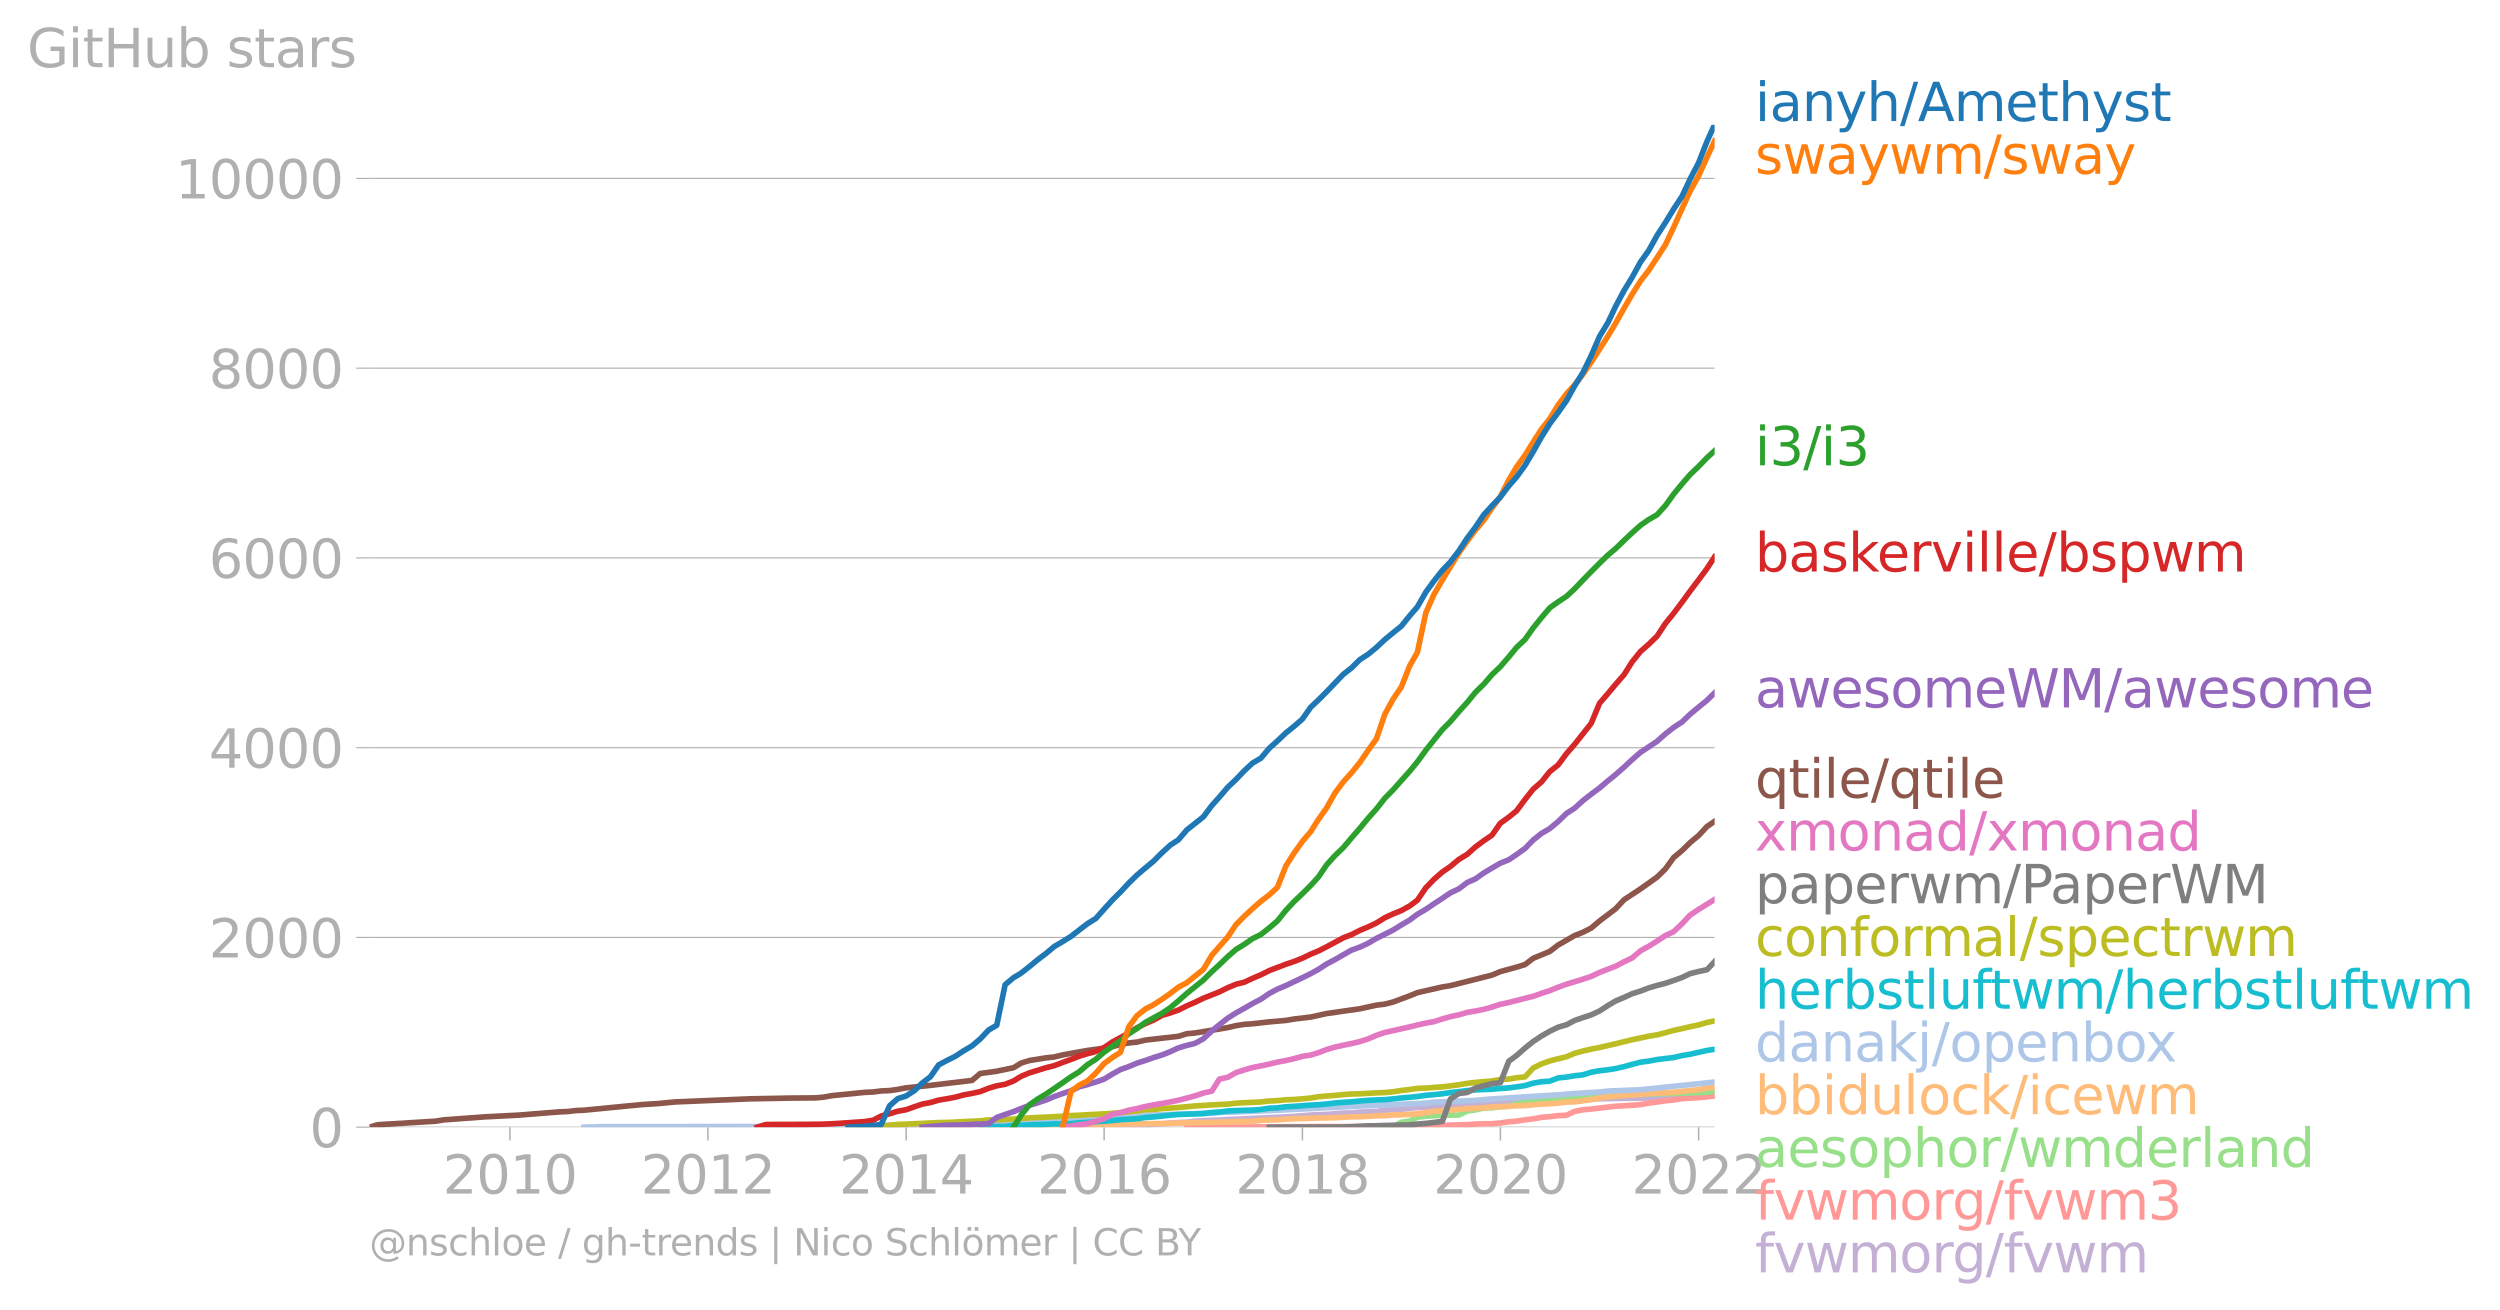 <svg xmlns:xlink="http://www.w3.org/1999/xlink" width="884.915" height="463.866" viewBox="0 0 663.686 347.9" xmlns="http://www.w3.org/2000/svg"><defs><style>*{stroke-linejoin:round;stroke-linecap:butt}</style></defs><g id="figure_1"><path d="M0 347.9h663.686V0H0v347.9z" style="fill:none" id="patch_1"/><g id="axes_1"><path d="M98.073 299.241h357.12V33.13H98.073v266.112z" style="fill:none" id="patch_2"/><g id="matplotlib.axis_1"><g id="xtick_1"><g id="line2d_1"><defs><path id="m6a41005eac" d="M0 0v3.5" style="stroke:#b0b0b0;stroke-width:.4"/></defs><use xlink:href="#m6a41005eac" x="135.369" y="299.241" style="fill:#b0b0b0;stroke:#b0b0b0;stroke-width:.4"/></g><g style="fill:#b0b0b0" transform="matrix(.14 0 0 -.14 117.554 316.88)" id="text_1"><defs><path id="DejaVuSans-32" d="M1228 531h2203V0H469v531q359 372 979 998 621 627 780 809 303 340 423 576 121 236 121 464 0 372-261 606-261 235-680 235-297 0-627-103-329-103-704-313v638q381 153 712 231 332 78 607 78 725 0 1156-363 431-362 431-968 0-288-108-546-107-257-392-607-78-91-497-524-418-433-1181-1211z" transform="scale(.016)"/><path id="DejaVuSans-30" d="M2034 4250q-487 0-733-480-245-479-245-1442 0-959 245-1439 246-480 733-480 491 0 736 480 246 480 246 1439 0 963-246 1442-245 480-736 480zm0 500q785 0 1199-621 414-620 414-1801 0-1178-414-1799Q2819-91 2034-91q-784 0-1198 620-414 621-414 1799 0 1181 414 1801 414 621 1198 621z" transform="scale(.016)"/><path id="DejaVuSans-31" d="M794 531h1031v3560L703 3866v575l1116 225h631V531h1031V0H794v531z" transform="scale(.016)"/></defs><use xlink:href="#DejaVuSans-32"/><use xlink:href="#DejaVuSans-30" x="63.623"/><use xlink:href="#DejaVuSans-31" x="127.246"/><use xlink:href="#DejaVuSans-30" x="190.869"/></g></g><g id="xtick_2"><use xlink:href="#m6a41005eac" x="187.929" y="299.241" style="fill:#b0b0b0;stroke:#b0b0b0;stroke-width:.4" id="line2d_2"/><g style="fill:#b0b0b0" transform="matrix(.14 0 0 -.14 170.114 316.88)" id="text_2"><use xlink:href="#DejaVuSans-32"/><use xlink:href="#DejaVuSans-30" x="63.623"/><use xlink:href="#DejaVuSans-31" x="127.246"/><use xlink:href="#DejaVuSans-32" x="190.869"/></g></g><g id="xtick_3"><use xlink:href="#m6a41005eac" x="240.561" y="299.241" style="fill:#b0b0b0;stroke:#b0b0b0;stroke-width:.4" id="line2d_3"/><g style="fill:#b0b0b0" transform="matrix(.14 0 0 -.14 222.746 316.88)" id="text_3"><defs><path id="DejaVuSans-34" d="M2419 4116 825 1625h1594v2491zm-166 550h794V1625h666v-525h-666V0h-628v1100H313v609l1940 2957z" transform="scale(.016)"/></defs><use xlink:href="#DejaVuSans-32"/><use xlink:href="#DejaVuSans-30" x="63.623"/><use xlink:href="#DejaVuSans-31" x="127.246"/><use xlink:href="#DejaVuSans-34" x="190.869"/></g></g><g id="xtick_4"><use xlink:href="#m6a41005eac" x="293.121" y="299.241" style="fill:#b0b0b0;stroke:#b0b0b0;stroke-width:.4" id="line2d_4"/><g style="fill:#b0b0b0" transform="matrix(.14 0 0 -.14 275.306 316.88)" id="text_4"><defs><path id="DejaVuSans-36" d="M2113 2584q-425 0-674-291-248-290-248-796 0-503 248-796 249-292 674-292t673 292q248 293 248 796 0 506-248 796-248 291-673 291zm1253 1979v-575q-238 112-480 171-242 60-480 60-625 0-955-422-329-422-376-1275 184 272 462 417 279 145 613 145 703 0 1111-427 408-426 408-1160 0-719-425-1154Q2819-91 2113-91q-810 0-1238 620-428 621-428 1799 0 1106 525 1764t1409 658q238 0 480-47t505-140z" transform="scale(.016)"/></defs><use xlink:href="#DejaVuSans-32"/><use xlink:href="#DejaVuSans-30" x="63.623"/><use xlink:href="#DejaVuSans-31" x="127.246"/><use xlink:href="#DejaVuSans-36" x="190.869"/></g></g><g id="xtick_5"><use xlink:href="#m6a41005eac" x="345.753" y="299.241" style="fill:#b0b0b0;stroke:#b0b0b0;stroke-width:.4" id="line2d_5"/><g style="fill:#b0b0b0" transform="matrix(.14 0 0 -.14 327.938 316.88)" id="text_5"><defs><path id="DejaVuSans-38" d="M2034 2216q-450 0-708-241-257-241-257-662 0-422 257-663 258-241 708-241t709 242q260 243 260 662 0 421-258 662-257 241-711 241zm-631 268q-406 100-633 378-226 279-226 679 0 559 398 884 399 325 1092 325 697 0 1094-325t397-884q0-400-227-679-226-278-629-378 456-106 710-416 255-309 255-755 0-679-414-1042Q2806-91 2034-91q-771 0-1186 362-414 363-414 1042 0 446 256 755 257 310 713 416zm-231 997q0-362 226-565 227-203 636-203 407 0 636 203 230 203 230 565 0 363-230 566-229 203-636 203-409 0-636-203-226-203-226-566z" transform="scale(.016)"/></defs><use xlink:href="#DejaVuSans-32"/><use xlink:href="#DejaVuSans-30" x="63.623"/><use xlink:href="#DejaVuSans-31" x="127.246"/><use xlink:href="#DejaVuSans-38" x="190.869"/></g></g><g id="xtick_6"><use xlink:href="#m6a41005eac" x="398.313" y="299.241" style="fill:#b0b0b0;stroke:#b0b0b0;stroke-width:.4" id="line2d_6"/><g style="fill:#b0b0b0" transform="matrix(.14 0 0 -.14 380.498 316.88)" id="text_6"><use xlink:href="#DejaVuSans-32"/><use xlink:href="#DejaVuSans-30" x="63.623"/><use xlink:href="#DejaVuSans-32" x="127.246"/><use xlink:href="#DejaVuSans-30" x="190.869"/></g></g><g id="xtick_7"><use xlink:href="#m6a41005eac" x="450.945" y="299.241" style="fill:#b0b0b0;stroke:#b0b0b0;stroke-width:.4" id="line2d_7"/><g style="fill:#b0b0b0" transform="matrix(.14 0 0 -.14 433.13 316.88)" id="text_7"><use xlink:href="#DejaVuSans-32"/><use xlink:href="#DejaVuSans-30" x="63.623"/><use xlink:href="#DejaVuSans-32" x="127.246"/><use xlink:href="#DejaVuSans-32" x="190.869"/></g></g></g><g id="matplotlib.axis_2"><g id="ytick_1"><path d="M98.073 299.241h357.12" clip-path="url(#padbba6fe2e)" style="fill:none;stroke:#b0b0b0;stroke-width:.3;stroke-linecap:square" id="line2d_8"/><g id="line2d_9"><defs><path id="m2ca65ae231" d="M0 0h-3.5" style="stroke:#b0b0b0;stroke-width:.3"/></defs><use xlink:href="#m2ca65ae231" x="98.073" y="299.241" style="fill:#b0b0b0;stroke:#b0b0b0;stroke-width:.3"/></g><use xlink:href="#DejaVuSans-30" style="fill:#b0b0b0" transform="matrix(.14 0 0 -.14 82.166 304.56)" id="text_8"/></g><g id="ytick_2"><path d="M98.073 248.865h357.12" clip-path="url(#padbba6fe2e)" style="fill:none;stroke:#b0b0b0;stroke-width:.3;stroke-linecap:square" id="line2d_10"/><use xlink:href="#m2ca65ae231" x="98.073" y="248.865" style="fill:#b0b0b0;stroke:#b0b0b0;stroke-width:.3" id="line2d_11"/><g style="fill:#b0b0b0" transform="matrix(.14 0 0 -.14 55.443 254.184)" id="text_9"><use xlink:href="#DejaVuSans-32"/><use xlink:href="#DejaVuSans-30" x="63.623"/><use xlink:href="#DejaVuSans-30" x="127.246"/><use xlink:href="#DejaVuSans-30" x="190.869"/></g></g><g id="ytick_3"><path d="M98.073 198.489h357.12" clip-path="url(#padbba6fe2e)" style="fill:none;stroke:#b0b0b0;stroke-width:.3;stroke-linecap:square" id="line2d_12"/><use xlink:href="#m2ca65ae231" x="98.073" y="198.489" style="fill:#b0b0b0;stroke:#b0b0b0;stroke-width:.3" id="line2d_13"/><g style="fill:#b0b0b0" transform="matrix(.14 0 0 -.14 55.443 203.808)" id="text_10"><use xlink:href="#DejaVuSans-34"/><use xlink:href="#DejaVuSans-30" x="63.623"/><use xlink:href="#DejaVuSans-30" x="127.246"/><use xlink:href="#DejaVuSans-30" x="190.869"/></g></g><g id="ytick_4"><path d="M98.073 148.113h357.12" clip-path="url(#padbba6fe2e)" style="fill:none;stroke:#b0b0b0;stroke-width:.3;stroke-linecap:square" id="line2d_14"/><use xlink:href="#m2ca65ae231" x="98.073" y="148.113" style="fill:#b0b0b0;stroke:#b0b0b0;stroke-width:.3" id="line2d_15"/><g style="fill:#b0b0b0" transform="matrix(.14 0 0 -.14 55.443 153.432)" id="text_11"><use xlink:href="#DejaVuSans-36"/><use xlink:href="#DejaVuSans-30" x="63.623"/><use xlink:href="#DejaVuSans-30" x="127.246"/><use xlink:href="#DejaVuSans-30" x="190.869"/></g></g><g id="ytick_5"><path d="M98.073 97.737h357.12" clip-path="url(#padbba6fe2e)" style="fill:none;stroke:#b0b0b0;stroke-width:.3;stroke-linecap:square" id="line2d_16"/><use xlink:href="#m2ca65ae231" x="98.073" y="97.737" style="fill:#b0b0b0;stroke:#b0b0b0;stroke-width:.3" id="line2d_17"/><g style="fill:#b0b0b0" transform="matrix(.14 0 0 -.14 55.443 103.056)" id="text_12"><use xlink:href="#DejaVuSans-38"/><use xlink:href="#DejaVuSans-30" x="63.623"/><use xlink:href="#DejaVuSans-30" x="127.246"/><use xlink:href="#DejaVuSans-30" x="190.869"/></g></g><g id="ytick_6"><path d="M98.073 47.36h357.12" clip-path="url(#padbba6fe2e)" style="fill:none;stroke:#b0b0b0;stroke-width:.3;stroke-linecap:square" id="line2d_18"/><use xlink:href="#m2ca65ae231" x="98.073" y="47.361" style="fill:#b0b0b0;stroke:#b0b0b0;stroke-width:.3" id="line2d_19"/><g style="fill:#b0b0b0" transform="matrix(.14 0 0 -.14 46.536 52.68)" id="text_13"><use xlink:href="#DejaVuSans-31"/><use xlink:href="#DejaVuSans-30" x="63.623"/><use xlink:href="#DejaVuSans-30" x="127.246"/><use xlink:href="#DejaVuSans-30" x="190.869"/><use xlink:href="#DejaVuSans-30" x="254.492"/></g></g><g style="fill:#b0b0b0" transform="matrix(.14 0 0 -.14 7.2 17.838)" id="text_14"><defs><path id="DejaVuSans-47" d="M3809 666v1253H2778v519h1656V434q-365-259-806-392-440-133-940-133-1094 0-1712 639-617 640-617 1780 0 1144 617 1783 618 639 1712 639 456 0 867-113 411-112 758-331v-672q-350 297-744 447t-828 150q-857 0-1287-478-429-478-429-1425 0-944 429-1422 430-478 1287-478 334 0 596 58 263 58 472 180z" transform="scale(.016)"/><path id="DejaVuSans-69" d="M603 3500h575V0H603v3500zm0 1363h575v-729H603v729z" transform="scale(.016)"/><path id="DejaVuSans-74" d="M1172 4494v-994h1184v-447H1172V1153q0-428 117-550t477-122h590V0h-590q-666 0-919 248-253 249-253 905v1900H172v447h422v994h578z" transform="scale(.016)"/><path id="DejaVuSans-48" d="M628 4666h631V2753h2294v1913h631V0h-631v2222H1259V0H628v4666z" transform="scale(.016)"/><path id="DejaVuSans-75" d="M544 1381v2119h575V1403q0-497 193-746 194-248 582-248 465 0 735 297 271 297 271 810v1984h575V0h-575v538q-209-319-486-474-276-155-642-155-603 0-916 375-312 375-312 1097zm1447 2203z" transform="scale(.016)"/><path id="DejaVuSans-62" d="M3116 1747q0 634-261 995t-717 361q-457 0-718-361t-261-995q0-634 261-995t718-361q456 0 717 361t261 995zM1159 2969q182 312 458 463 277 152 661 152 638 0 1036-506 399-506 399-1331T3314 415Q2916-91 2278-91q-384 0-661 152-276 152-458 464V0H581v4863h578V2969z" transform="scale(.016)"/><path id="DejaVuSans-73" d="M2834 3397v-544q-243 125-506 187-262 63-544 63-428 0-642-131t-214-394q0-200 153-314t616-217l197-44q612-131 870-370t258-667q0-488-386-773Q2250-91 1575-91q-281 0-586 55T347 128v594q319-166 628-249 309-82 613-82 406 0 624 139 219 139 219 392 0 234-158 359-157 125-692 241l-200 47q-534 112-772 345-237 233-237 639 0 494 350 762 350 269 994 269 318 0 599-47 282-46 519-140z" transform="scale(.016)"/><path id="DejaVuSans-61" d="M2194 1759q-697 0-966-159t-269-544q0-306 202-486 202-179 548-179 479 0 768 339t289 901v128h-572zm1147 238V0h-575v531q-197-318-491-470T1556-91q-537 0-855 302-317 302-317 808 0 590 395 890 396 300 1180 300h807v57q0 397-261 614t-733 217q-300 0-585-72-284-72-546-216v532q315 122 612 182 297 61 578 61 760 0 1135-394 375-393 375-1193z" transform="scale(.016)"/><path id="DejaVuSans-72" d="M2631 2963q-97 56-211 82-114 27-251 27-488 0-749-317t-261-911V0H581v3500h578v-544q182 319 472 473 291 155 707 155 59 0 131-8 72-7 159-23l3-590z" transform="scale(.016)"/></defs><use xlink:href="#DejaVuSans-47"/><use xlink:href="#DejaVuSans-69" x="77.49"/><use xlink:href="#DejaVuSans-74" x="105.273"/><use xlink:href="#DejaVuSans-48" x="144.482"/><use xlink:href="#DejaVuSans-75" x="219.678"/><use xlink:href="#DejaVuSans-62" x="283.057"/><use xlink:href="#DejaVuSans-20" x="346.533"/><use xlink:href="#DejaVuSans-73" x="378.32"/><use xlink:href="#DejaVuSans-74" x="430.42"/><use xlink:href="#DejaVuSans-61" x="469.629"/><use xlink:href="#DejaVuSans-72" x="530.908"/><use xlink:href="#DejaVuSans-73" x="572.021"/></g></g><path d="m297.441 299.241 2.232-.252 2.16-.226 2.232-.177 2.16-.15 2.232-.101 2.232-.202 2.16-.126 2.232-.1 2.16-.278 2.232-.126 2.232-.1 2.016-.05 2.232-.177 2.16-.05 2.232-.126 2.16-.101 2.232-.1 2.232-.102 2.16-.1 2.232-.101 2.16-.126 2.232-.176 2.232-.177 2.016-.1 2.232-.076 2.16-.176 2.232-.177 2.16-.025 2.232-.227 2.232-.1 2.16-.076 2.232-.327 2.16-.151 2.232-.076 2.232-.252 2.016-.227 2.232-.1 2.16-.101 2.232-.227 2.16-.075 2.232-.202 2.232-.151 2.16-.076 2.232-.075 2.16-.176 2.232-.076 2.232-.076 2.088-.05 2.232-.1 2.16-.177 2.232-.1 2.16-.127 2.232-.1 2.232-.076 2.16-.176 2.232-.076h4.392l2.232-.05 2.016-.05 2.232-.026 2.16-.025 2.232-.025 2.16-.076 2.232-.025 2.232-.151 2.16-.126 2.232-.076h2.16l2.232-.025 2.232-.025 2.016-.076" clip-path="url(#padbba6fe2e)" style="fill:none;stroke:#c5b0d5;stroke-width:1.5;stroke-linecap:square" id="line2d_20"/><path d="m315.081 299.241 2.16-.025h2.232l2.232-.025h8.64l2.16-.025H339.13l2.232-.05h4.392l2.232-.026 2.016-.025H361.017l2.232-.05h2.16l2.232-.05h2.16l2.232-.026h2.232l2.016-.05 2.232-.026 2.16-.05 2.232-.075 2.16-.05 2.232-.076 2.232-.05 2.16-.152 2.232-.075 2.16-.026 2.232-.176 2.232-.327 2.088-.177 2.232-.352 2.16-.252 2.232-.403 2.16-.177 2.232-.277 2.232-.1 2.16-1.033 2.232-.428 2.16-.177 2.232-.277 2.232-.252 2.016-.226 2.232-.126 2.16-.126 2.232-.176 2.16-.403 2.232-.303 2.232-.302 2.16-.227 2.232-.352 2.16-.151 2.232-.101 2.232-.227 2.016-.302" clip-path="url(#padbba6fe2e)" style="fill:none;stroke:#ff9896;stroke-width:1.5;stroke-linecap:square" id="line2d_21"/><path d="m367.641 299.241 2.16-.126 2.232-1.183 2.232-.353 2.016-.982 2.232-.252 2.16-.151 2.232-.101 2.16-.05 2.232-.026 2.232-1.058 2.16-.302 2.232-.529 2.16-.025 2.232-.327 2.232-.05 2.088-.706 2.232-.277 2.16-.202 2.232-.15 2.16-.303 2.232-.252 2.232-.252 2.16-.05 2.232-.076 2.16-.176 2.232-.176 2.232-.101 2.016-.126 2.232-.151 2.16-.151 2.232-.126 2.16-.05 2.232-.026 2.232-.075 2.16-.026 2.232-.1 2.16-.026 2.232-.1 2.232-.101 2.016-.202" clip-path="url(#padbba6fe2e)" style="fill:none;stroke:#98df8a;stroke-width:1.5;stroke-linecap:square" id="line2d_22"/><g style="fill:#1f77b4" transform="matrix(.14 0 0 -.14 465.907 32.146)" id="text_15"><defs><path id="DejaVuSans-6e" d="M3513 2113V0h-575v2094q0 497-194 743-194 247-581 247-466 0-735-297-269-296-269-809V0H581v3500h578v-544q207 316 486 472 280 156 646 156 603 0 912-373 310-373 310-1098z" transform="scale(.016)"/><path id="DejaVuSans-79" d="M2059-325q-243-625-475-815-231-191-618-191H506v481h338q237 0 368 113 132 112 291 531l103 262L191 3500h609L1894 763l1094 2737h609L2059-325z" transform="scale(.016)"/><path id="DejaVuSans-68" d="M3513 2113V0h-575v2094q0 497-194 743-194 247-581 247-466 0-735-297-269-296-269-809V0H581v4863h578V2956q207 316 486 472 280 156 646 156 603 0 912-373 310-373 310-1098z" transform="scale(.016)"/><path id="DejaVuSans-2f" d="M1625 4666h531L531-594H0l1625 5260z" transform="scale(.016)"/><path id="DejaVuSans-41" d="m2188 4044-857-2322h1716l-859 2322zm-357 622h716L4325 0h-656l-425 1197H1141L716 0H50l1781 4666z" transform="scale(.016)"/><path id="DejaVuSans-6d" d="M3328 2828q216 388 516 572t706 184q547 0 844-383 297-382 297-1088V0h-578v2094q0 503-179 746-178 244-543 244-447 0-707-297-259-296-259-809V0h-578v2094q0 506-178 748t-550 242q-441 0-701-298-259-298-259-808V0H581v3500h578v-544q197 322 472 475t653 153q382 0 649-194 267-193 395-562z" transform="scale(.016)"/><path id="DejaVuSans-65" d="M3597 1894v-281H953q38-594 358-905t892-311q331 0 642 81t618 244V178Q3153 47 2828-22t-659-69q-838 0-1327 487-489 488-489 1320 0 859 464 1363 464 505 1252 505 706 0 1117-455 411-454 411-1235zm-575 169q-6 471-264 752-258 282-683 282-481 0-770-272t-333-766l2050 4z" transform="scale(.016)"/></defs><use xlink:href="#DejaVuSans-69"/><use xlink:href="#DejaVuSans-61" x="27.783"/><use xlink:href="#DejaVuSans-6e" x="89.063"/><use xlink:href="#DejaVuSans-79" x="152.441"/><use xlink:href="#DejaVuSans-68" x="211.621"/><use xlink:href="#DejaVuSans-2f" x="275"/><use xlink:href="#DejaVuSans-41" x="308.691"/><use xlink:href="#DejaVuSans-6d" x="377.1"/><use xlink:href="#DejaVuSans-65" x="474.512"/><use xlink:href="#DejaVuSans-74" x="536.035"/><use xlink:href="#DejaVuSans-68" x="575.244"/><use xlink:href="#DejaVuSans-79" x="638.623"/><use xlink:href="#DejaVuSans-73" x="697.803"/><use xlink:href="#DejaVuSans-74" x="749.902"/></g><g style="fill:#ff7f0e" transform="matrix(.14 0 0 -.14 465.907 46.146)" id="text_16"><defs><path id="DejaVuSans-77" d="M269 3500h575l719-2731 715 2731h678l719-2731 716 2731h575L4050 0h-678l-753 2869L1863 0h-679L269 3500z" transform="scale(.016)"/></defs><use xlink:href="#DejaVuSans-73"/><use xlink:href="#DejaVuSans-77" x="52.1"/><use xlink:href="#DejaVuSans-61" x="133.887"/><use xlink:href="#DejaVuSans-79" x="195.166"/><use xlink:href="#DejaVuSans-77" x="254.346"/><use xlink:href="#DejaVuSans-6d" x="336.133"/><use xlink:href="#DejaVuSans-2f" x="433.545"/><use xlink:href="#DejaVuSans-73" x="467.236"/><use xlink:href="#DejaVuSans-77" x="519.336"/><use xlink:href="#DejaVuSans-61" x="601.123"/><use xlink:href="#DejaVuSans-79" x="662.402"/></g><g style="fill:#2ca02c" transform="matrix(.14 0 0 -.14 465.907 123.539)" id="text_17"><defs><path id="DejaVuSans-33" d="M2597 2516q453-97 707-404 255-306 255-756 0-690-475-1069Q2609-91 1734-91q-293 0-604 58T488 141v609q262-153 574-231 313-78 654-78 593 0 904 234t311 681q0 413-289 645-289 233-804 233h-544v519h569q465 0 712 186t247 536q0 359-255 551-254 193-729 193-260 0-557-57-297-56-653-174v562q360 100 674 150t592 50q719 0 1137-327 419-326 419-882 0-388-222-655t-631-370z" transform="scale(.016)"/></defs><use xlink:href="#DejaVuSans-69"/><use xlink:href="#DejaVuSans-33" x="27.783"/><use xlink:href="#DejaVuSans-2f" x="91.406"/><use xlink:href="#DejaVuSans-69" x="125.098"/><use xlink:href="#DejaVuSans-33" x="152.881"/></g><g style="fill:#d62728" transform="matrix(.14 0 0 -.14 465.907 151.724)" id="text_18"><defs><path id="DejaVuSans-6b" d="M581 4863h578V1991l1716 1509h734L1753 1863 3688 0h-750L1159 1709V0H581v4863z" transform="scale(.016)"/><path id="DejaVuSans-76" d="M191 3500h609L1894 563l1094 2937h609L2284 0h-781L191 3500z" transform="scale(.016)"/><path id="DejaVuSans-6c" d="M603 4863h575V0H603v4863z" transform="scale(.016)"/><path id="DejaVuSans-70" d="M1159 525v-1856H581v4831h578v-531q182 312 458 463 277 152 661 152 638 0 1036-506 399-506 399-1331T3314 415Q2916-91 2278-91q-384 0-661 152-276 152-458 464zm1957 1222q0 634-261 995t-717 361q-457 0-718-361t-261-995q0-634 261-995t718-361q456 0 717 361t261 995z" transform="scale(.016)"/></defs><use xlink:href="#DejaVuSans-62"/><use xlink:href="#DejaVuSans-61" x="63.477"/><use xlink:href="#DejaVuSans-73" x="124.756"/><use xlink:href="#DejaVuSans-6b" x="176.855"/><use xlink:href="#DejaVuSans-65" x="231.141"/><use xlink:href="#DejaVuSans-72" x="292.664"/><use xlink:href="#DejaVuSans-76" x="333.777"/><use xlink:href="#DejaVuSans-69" x="392.957"/><use xlink:href="#DejaVuSans-6c" x="420.74"/><use xlink:href="#DejaVuSans-6c" x="448.523"/><use xlink:href="#DejaVuSans-65" x="476.307"/><use xlink:href="#DejaVuSans-2f" x="537.83"/><use xlink:href="#DejaVuSans-62" x="571.521"/><use xlink:href="#DejaVuSans-73" x="634.998"/><use xlink:href="#DejaVuSans-70" x="687.098"/><use xlink:href="#DejaVuSans-77" x="750.574"/><use xlink:href="#DejaVuSans-6d" x="832.361"/></g><g style="fill:#9467bd" transform="matrix(.14 0 0 -.14 465.907 187.819)" id="text_19"><defs><path id="DejaVuSans-6f" d="M1959 3097q-462 0-731-361t-269-989q0-628 267-989 268-361 733-361 460 0 728 362 269 363 269 988 0 622-269 986-268 364-728 364zm0 487q750 0 1178-488 429-487 429-1349 0-859-429-1349Q2709-91 1959-91q-753 0-1180 489-426 490-426 1349 0 862 426 1349 427 488 1180 488z" transform="scale(.016)"/><path id="DejaVuSans-57" d="M213 4666h637l981-3944 978 3944h710l981-3944 978 3944h641L4947 0h-794l-984 4050L2175 0h-794L213 4666z" transform="scale(.016)"/><path id="DejaVuSans-4d" d="M628 4666h941l1190-3175 1197 3175h941V0h-616v4097L3078 897h-634L1241 4097V0H628v4666z" transform="scale(.016)"/></defs><use xlink:href="#DejaVuSans-61"/><use xlink:href="#DejaVuSans-77" x="61.279"/><use xlink:href="#DejaVuSans-65" x="143.066"/><use xlink:href="#DejaVuSans-73" x="204.59"/><use xlink:href="#DejaVuSans-6f" x="256.689"/><use xlink:href="#DejaVuSans-6d" x="317.871"/><use xlink:href="#DejaVuSans-65" x="415.283"/><use xlink:href="#DejaVuSans-57" x="476.807"/><use xlink:href="#DejaVuSans-4d" x="575.684"/><use xlink:href="#DejaVuSans-2f" x="661.963"/><use xlink:href="#DejaVuSans-61" x="695.654"/><use xlink:href="#DejaVuSans-77" x="756.934"/><use xlink:href="#DejaVuSans-65" x="838.721"/><use xlink:href="#DejaVuSans-73" x="900.244"/><use xlink:href="#DejaVuSans-6f" x="952.344"/><use xlink:href="#DejaVuSans-6d" x="1013.525"/><use xlink:href="#DejaVuSans-65" x="1110.938"/></g><g style="fill:#8c564b" transform="matrix(.14 0 0 -.14 465.907 211.788)" id="text_20"><defs><path id="DejaVuSans-71" d="M947 1747q0-634 261-995t717-361q456 0 718 361 263 361 263 995t-263 995q-262 361-718 361t-717-361q-261-361-261-995zM2906 525q-181-312-458-464-276-152-664-152-634 0-1033 506-398 507-398 1332t398 1331q399 506 1033 506 388 0 664-152 277-151 458-463v531h575v-4831h-575V525z" transform="scale(.016)"/></defs><use xlink:href="#DejaVuSans-71"/><use xlink:href="#DejaVuSans-74" x="63.477"/><use xlink:href="#DejaVuSans-69" x="102.686"/><use xlink:href="#DejaVuSans-6c" x="130.469"/><use xlink:href="#DejaVuSans-65" x="158.252"/><use xlink:href="#DejaVuSans-2f" x="219.775"/><use xlink:href="#DejaVuSans-71" x="253.467"/><use xlink:href="#DejaVuSans-74" x="316.943"/><use xlink:href="#DejaVuSans-69" x="356.152"/><use xlink:href="#DejaVuSans-6c" x="383.936"/><use xlink:href="#DejaVuSans-65" x="411.719"/></g><g style="fill:#e377c2" transform="matrix(.14 0 0 -.14 465.907 225.788)" id="text_21"><defs><path id="DejaVuSans-78" d="M3513 3500 2247 1797 3578 0h-678L1881 1375 863 0H184l1360 1831L300 3500h678l928-1247 928 1247h679z" transform="scale(.016)"/><path id="DejaVuSans-64" d="M2906 2969v1894h575V0h-575v525q-181-312-458-464-276-152-664-152-634 0-1033 506-398 507-398 1332t398 1331q399 506 1033 506 388 0 664-152 277-151 458-463zM947 1747q0-634 261-995t717-361q456 0 718 361 263 361 263 995t-263 995q-262 361-718 361t-717-361q-261-361-261-995z" transform="scale(.016)"/></defs><use xlink:href="#DejaVuSans-78"/><use xlink:href="#DejaVuSans-6d" x="59.18"/><use xlink:href="#DejaVuSans-6f" x="156.592"/><use xlink:href="#DejaVuSans-6e" x="217.773"/><use xlink:href="#DejaVuSans-61" x="281.152"/><use xlink:href="#DejaVuSans-64" x="342.432"/><use xlink:href="#DejaVuSans-2f" x="405.908"/><use xlink:href="#DejaVuSans-78" x="439.6"/><use xlink:href="#DejaVuSans-6d" x="498.779"/><use xlink:href="#DejaVuSans-6f" x="596.191"/><use xlink:href="#DejaVuSans-6e" x="657.373"/><use xlink:href="#DejaVuSans-61" x="720.752"/><use xlink:href="#DejaVuSans-64" x="782.031"/></g><g style="fill:#7f7f7f" transform="matrix(.14 0 0 -.14 465.907 239.788)" id="text_22"><defs><path id="DejaVuSans-50" d="M1259 4147V2394h794q441 0 681 228 241 228 241 650 0 419-241 647-240 228-681 228h-794zm-631 519h1425q785 0 1186-355 402-355 402-1039 0-691-402-1044-401-353-1186-353h-794V0H628v4666z" transform="scale(.016)"/></defs><use xlink:href="#DejaVuSans-70"/><use xlink:href="#DejaVuSans-61" x="63.477"/><use xlink:href="#DejaVuSans-70" x="124.756"/><use xlink:href="#DejaVuSans-65" x="188.232"/><use xlink:href="#DejaVuSans-72" x="249.756"/><use xlink:href="#DejaVuSans-77" x="290.869"/><use xlink:href="#DejaVuSans-6d" x="372.656"/><use xlink:href="#DejaVuSans-2f" x="470.068"/><use xlink:href="#DejaVuSans-50" x="503.76"/><use xlink:href="#DejaVuSans-61" x="559.563"/><use xlink:href="#DejaVuSans-70" x="620.842"/><use xlink:href="#DejaVuSans-65" x="684.318"/><use xlink:href="#DejaVuSans-72" x="745.842"/><use xlink:href="#DejaVuSans-57" x="786.955"/><use xlink:href="#DejaVuSans-4d" x="885.832"/></g><g style="fill:#bcbd22" transform="matrix(.14 0 0 -.14 465.907 253.788)" id="text_23"><defs><path id="DejaVuSans-63" d="M3122 3366v-538q-244 135-489 202t-495 67q-560 0-870-355-309-354-309-995t309-996q310-354 870-354 250 0 495 67t489 202V134Q2881 22 2623-34q-257-57-548-57-791 0-1257 497-465 497-465 1341 0 856 470 1346 471 491 1290 491 265 0 518-55 253-54 491-163z" transform="scale(.016)"/><path id="DejaVuSans-66" d="M2375 4863v-479h-550q-309 0-430-125-120-125-120-450v-309h947v-447h-947V0H697v3053H147v447h550v244q0 584 272 851 272 268 862 268h544z" transform="scale(.016)"/></defs><use xlink:href="#DejaVuSans-63"/><use xlink:href="#DejaVuSans-6f" x="54.98"/><use xlink:href="#DejaVuSans-6e" x="116.162"/><use xlink:href="#DejaVuSans-66" x="179.541"/><use xlink:href="#DejaVuSans-6f" x="214.746"/><use xlink:href="#DejaVuSans-72" x="275.928"/><use xlink:href="#DejaVuSans-6d" x="315.291"/><use xlink:href="#DejaVuSans-61" x="412.703"/><use xlink:href="#DejaVuSans-6c" x="473.982"/><use xlink:href="#DejaVuSans-2f" x="501.766"/><use xlink:href="#DejaVuSans-73" x="535.457"/><use xlink:href="#DejaVuSans-70" x="587.557"/><use xlink:href="#DejaVuSans-65" x="651.033"/><use xlink:href="#DejaVuSans-63" x="712.557"/><use xlink:href="#DejaVuSans-74" x="767.537"/><use xlink:href="#DejaVuSans-72" x="806.746"/><use xlink:href="#DejaVuSans-77" x="847.859"/><use xlink:href="#DejaVuSans-6d" x="929.646"/></g><g style="fill:#17becf" transform="matrix(.14 0 0 -.14 465.907 267.788)" id="text_24"><use xlink:href="#DejaVuSans-68"/><use xlink:href="#DejaVuSans-65" x="63.379"/><use xlink:href="#DejaVuSans-72" x="124.902"/><use xlink:href="#DejaVuSans-62" x="166.016"/><use xlink:href="#DejaVuSans-73" x="229.492"/><use xlink:href="#DejaVuSans-74" x="281.592"/><use xlink:href="#DejaVuSans-6c" x="320.801"/><use xlink:href="#DejaVuSans-75" x="348.584"/><use xlink:href="#DejaVuSans-66" x="411.963"/><use xlink:href="#DejaVuSans-74" x="445.418"/><use xlink:href="#DejaVuSans-77" x="484.627"/><use xlink:href="#DejaVuSans-6d" x="566.414"/><use xlink:href="#DejaVuSans-2f" x="663.826"/><use xlink:href="#DejaVuSans-68" x="697.518"/><use xlink:href="#DejaVuSans-65" x="760.896"/><use xlink:href="#DejaVuSans-72" x="822.42"/><use xlink:href="#DejaVuSans-62" x="863.533"/><use xlink:href="#DejaVuSans-73" x="927.01"/><use xlink:href="#DejaVuSans-74" x="979.109"/><use xlink:href="#DejaVuSans-6c" x="1018.318"/><use xlink:href="#DejaVuSans-75" x="1046.102"/><use xlink:href="#DejaVuSans-66" x="1109.48"/><use xlink:href="#DejaVuSans-74" x="1142.936"/><use xlink:href="#DejaVuSans-77" x="1182.145"/><use xlink:href="#DejaVuSans-6d" x="1263.932"/></g><g style="fill:#aec7e8" transform="matrix(.14 0 0 -.14 465.907 281.788)" id="text_25"><defs><path id="DejaVuSans-6a" d="M603 3500h575V-63q0-668-255-968-254-300-820-300h-219v487H38q328 0 446 152Q603-541 603-63v3563zm0 1363h575v-729H603v729z" transform="scale(.016)"/></defs><use xlink:href="#DejaVuSans-64"/><use xlink:href="#DejaVuSans-61" x="63.477"/><use xlink:href="#DejaVuSans-6e" x="124.756"/><use xlink:href="#DejaVuSans-61" x="188.135"/><use xlink:href="#DejaVuSans-6b" x="249.414"/><use xlink:href="#DejaVuSans-6a" x="307.324"/><use xlink:href="#DejaVuSans-2f" x="335.107"/><use xlink:href="#DejaVuSans-6f" x="368.799"/><use xlink:href="#DejaVuSans-70" x="429.98"/><use xlink:href="#DejaVuSans-65" x="493.457"/><use xlink:href="#DejaVuSans-6e" x="554.98"/><use xlink:href="#DejaVuSans-62" x="618.359"/><use xlink:href="#DejaVuSans-6f" x="681.836"/><use xlink:href="#DejaVuSans-78" x="739.893"/></g><g style="fill:#ffbb78" transform="matrix(.14 0 0 -.14 465.907 295.788)" id="text_26"><use xlink:href="#DejaVuSans-62"/><use xlink:href="#DejaVuSans-62" x="63.477"/><use xlink:href="#DejaVuSans-69" x="126.953"/><use xlink:href="#DejaVuSans-64" x="154.736"/><use xlink:href="#DejaVuSans-75" x="218.213"/><use xlink:href="#DejaVuSans-6c" x="281.592"/><use xlink:href="#DejaVuSans-6f" x="309.375"/><use xlink:href="#DejaVuSans-63" x="370.557"/><use xlink:href="#DejaVuSans-6b" x="425.537"/><use xlink:href="#DejaVuSans-2f" x="483.447"/><use xlink:href="#DejaVuSans-69" x="517.139"/><use xlink:href="#DejaVuSans-63" x="544.922"/><use xlink:href="#DejaVuSans-65" x="599.902"/><use xlink:href="#DejaVuSans-77" x="661.426"/><use xlink:href="#DejaVuSans-6d" x="743.213"/></g><g style="fill:#98df8a" transform="matrix(.14 0 0 -.14 465.907 309.788)" id="text_27"><use xlink:href="#DejaVuSans-61"/><use xlink:href="#DejaVuSans-65" x="61.279"/><use xlink:href="#DejaVuSans-73" x="122.803"/><use xlink:href="#DejaVuSans-6f" x="174.902"/><use xlink:href="#DejaVuSans-70" x="236.084"/><use xlink:href="#DejaVuSans-68" x="299.561"/><use xlink:href="#DejaVuSans-6f" x="362.939"/><use xlink:href="#DejaVuSans-72" x="424.121"/><use xlink:href="#DejaVuSans-2f" x="465.234"/><use xlink:href="#DejaVuSans-77" x="498.926"/><use xlink:href="#DejaVuSans-6d" x="580.713"/><use xlink:href="#DejaVuSans-64" x="678.125"/><use xlink:href="#DejaVuSans-65" x="741.602"/><use xlink:href="#DejaVuSans-72" x="803.125"/><use xlink:href="#DejaVuSans-6c" x="844.238"/><use xlink:href="#DejaVuSans-61" x="872.021"/><use xlink:href="#DejaVuSans-6e" x="933.301"/><use xlink:href="#DejaVuSans-64" x="996.68"/></g><g style="fill:#ff9896" transform="matrix(.14 0 0 -.14 465.907 323.788)" id="text_28"><defs><path id="DejaVuSans-67" d="M2906 1791q0 625-258 968-257 344-723 344-462 0-720-344-258-343-258-968 0-622 258-966t720-344q466 0 723 344 258 344 258 966zm575-1357q0-893-397-1329-396-436-1215-436-303 0-572 45t-522 139v559q253-137 500-202 247-66 503-66 566 0 847 295t281 892v285q-178-310-456-463T1784 0Q1141 0 747 490 353 981 353 1791q0 812 394 1302 394 491 1037 491 388 0 666-153t456-462v531h575V434z" transform="scale(.016)"/></defs><use xlink:href="#DejaVuSans-66"/><use xlink:href="#DejaVuSans-76" x="35.205"/><use xlink:href="#DejaVuSans-77" x="94.385"/><use xlink:href="#DejaVuSans-6d" x="176.172"/><use xlink:href="#DejaVuSans-6f" x="273.584"/><use xlink:href="#DejaVuSans-72" x="334.766"/><use xlink:href="#DejaVuSans-67" x="374.129"/><use xlink:href="#DejaVuSans-2f" x="437.605"/><use xlink:href="#DejaVuSans-66" x="471.297"/><use xlink:href="#DejaVuSans-76" x="506.502"/><use xlink:href="#DejaVuSans-77" x="565.682"/><use xlink:href="#DejaVuSans-6d" x="647.469"/><use xlink:href="#DejaVuSans-33" x="744.881"/></g><g style="fill:#c5b0d5" transform="matrix(.14 0 0 -.14 465.907 337.788)" id="text_29"><use xlink:href="#DejaVuSans-66"/><use xlink:href="#DejaVuSans-76" x="35.205"/><use xlink:href="#DejaVuSans-77" x="94.385"/><use xlink:href="#DejaVuSans-6d" x="176.172"/><use xlink:href="#DejaVuSans-6f" x="273.584"/><use xlink:href="#DejaVuSans-72" x="334.766"/><use xlink:href="#DejaVuSans-67" x="374.129"/><use xlink:href="#DejaVuSans-2f" x="437.605"/><use xlink:href="#DejaVuSans-66" x="471.297"/><use xlink:href="#DejaVuSans-76" x="506.502"/><use xlink:href="#DejaVuSans-77" x="565.682"/><use xlink:href="#DejaVuSans-6d" x="647.469"/></g><g style="fill:#b0b0b0" transform="matrix(.097 0 0 -.097 98.073 333.278)" id="text_30"><defs><path id="DejaVuSans-40" d="M2381 1678q0-447 222-702 222-254 610-254 384 0 604 256 221 256 221 700 0 438-225 695-225 258-607 258-378 0-602-256-223-256-223-697zm1703-934q-187-241-429-355t-564-114q-538 0-874 389t-336 1014q0 625 337 1015 338 391 873 391 322 0 565-117 244-117 428-354v409h447V722q457 69 714 417 258 349 258 902 0 334-99 628-98 294-298 544-325 409-792 626t-1017 217q-384 0-738-102-353-101-653-301-490-319-767-836-276-517-276-1120 0-497 179-932 180-434 521-765 328-325 759-495 431-171 922-171 403 0 792 136t714 389l281-347q-390-303-851-464t-936-161q-578 0-1091 205-512 205-912 595Q841 78 631 592q-209 514-209 1105 0 569 212 1084 213 516 607 907 403 396 931 607t1119 211q662 0 1229-272 568-271 952-771 234-307 357-666 124-359 124-744 0-822-497-1297T4084 263v481z" transform="scale(.016)"/><path id="DejaVuSans-2d" d="M313 2009h1684v-512H313v512z" transform="scale(.016)"/><path id="DejaVuSans-7c" d="M1344 4891v-6400H813v6400h531z" transform="scale(.016)"/><path id="DejaVuSans-4e" d="M628 4666h850L3547 763v3903h612V0h-850L1241 3903V0H628v4666z" transform="scale(.016)"/><path id="DejaVuSans-53" d="M3425 4513v-616q-359 172-678 256-319 85-616 85-515 0-795-200t-280-569q0-310 186-468 186-157 705-254l381-78q706-135 1042-474t336-907q0-679-455-1029Q2797-91 1919-91q-331 0-705 75-373 75-773 222v650q384-215 753-325 369-109 725-109 540 0 834 212 294 213 294 607 0 343-211 537t-692 291l-385 75q-706 140-1022 440-315 300-315 835 0 619 436 975t1201 356q329 0 669-60 341-59 697-177z" transform="scale(.016)"/><path id="DejaVuSans-f6" d="M1959 3097q-462 0-731-361t-269-989q0-628 267-989 268-361 733-361 460 0 728 362 269 363 269 988 0 622-269 986-268 364-728 364zm0 487q750 0 1178-488 429-487 429-1349 0-859-429-1349Q2709-91 1959-91q-753 0-1180 489-426 490-426 1349 0 862 426 1349 427 488 1180 488zm295 1266h634v-631h-634v631zm-1222 0h634v-631h-634v631z" transform="scale(.016)"/><path id="DejaVuSans-43" d="M4122 4306v-665q-319 297-680 443-361 147-767 147-800 0-1225-489t-425-1414q0-922 425-1411t1225-489q406 0 767 147t680 444V359q-331-225-702-338-370-112-782-112-1060 0-1670 648-609 649-609 1771 0 1125 609 1773 610 649 1670 649 418 0 788-111 371-111 696-333z" transform="scale(.016)"/><path id="DejaVuSans-42" d="M1259 2228V519h1013q509 0 754 211 246 211 246 645 0 438-246 645-245 208-754 208H1259zm0 1919V2741h935q462 0 688 173 227 174 227 530 0 353-227 528-226 175-688 175h-935zm-631 519h1613q722 0 1112-300 391-300 391-853 0-429-200-682t-588-315q466-100 724-418 258-317 258-792 0-625-425-966Q3088 0 2303 0H628v4666z" transform="scale(.016)"/><path id="DejaVuSans-59" d="M-13 4666h679l1293-1919 1285 1919h678L2272 2222V0h-634v2222L-13 4666z" transform="scale(.016)"/></defs><use xlink:href="#DejaVuSans-40"/><use xlink:href="#DejaVuSans-6e" x="100"/><use xlink:href="#DejaVuSans-73" x="163.379"/><use xlink:href="#DejaVuSans-63" x="215.479"/><use xlink:href="#DejaVuSans-68" x="270.459"/><use xlink:href="#DejaVuSans-6c" x="333.838"/><use xlink:href="#DejaVuSans-6f" x="361.621"/><use xlink:href="#DejaVuSans-65" x="422.803"/><use xlink:href="#DejaVuSans-20" x="484.326"/><use xlink:href="#DejaVuSans-2f" x="516.113"/><use xlink:href="#DejaVuSans-20" x="549.805"/><use xlink:href="#DejaVuSans-67" x="581.592"/><use xlink:href="#DejaVuSans-68" x="645.068"/><use xlink:href="#DejaVuSans-2d" x="708.447"/><use xlink:href="#DejaVuSans-74" x="744.531"/><use xlink:href="#DejaVuSans-72" x="783.74"/><use xlink:href="#DejaVuSans-65" x="822.604"/><use xlink:href="#DejaVuSans-6e" x="884.127"/><use xlink:href="#DejaVuSans-64" x="947.506"/><use xlink:href="#DejaVuSans-73" x="1010.982"/><use xlink:href="#DejaVuSans-20" x="1063.082"/><use xlink:href="#DejaVuSans-7c" x="1094.869"/><use xlink:href="#DejaVuSans-20" x="1128.561"/><use xlink:href="#DejaVuSans-4e" x="1160.348"/><use xlink:href="#DejaVuSans-69" x="1235.152"/><use xlink:href="#DejaVuSans-63" x="1262.936"/><use xlink:href="#DejaVuSans-6f" x="1317.916"/><use xlink:href="#DejaVuSans-20" x="1379.098"/><use xlink:href="#DejaVuSans-53" x="1410.885"/><use xlink:href="#DejaVuSans-63" x="1474.361"/><use xlink:href="#DejaVuSans-68" x="1529.342"/><use xlink:href="#DejaVuSans-6c" x="1592.721"/><use xlink:href="#DejaVuSans-f6" x="1620.504"/><use xlink:href="#DejaVuSans-6d" x="1681.686"/><use xlink:href="#DejaVuSans-65" x="1779.098"/><use xlink:href="#DejaVuSans-72" x="1840.621"/><use xlink:href="#DejaVuSans-20" x="1881.734"/><use xlink:href="#DejaVuSans-7c" x="1913.521"/><use xlink:href="#DejaVuSans-20" x="1947.213"/><use xlink:href="#DejaVuSans-43" x="1979"/><use xlink:href="#DejaVuSans-43" x="2048.824"/><use xlink:href="#DejaVuSans-20" x="2118.648"/><use xlink:href="#DejaVuSans-42" x="2150.436"/><use xlink:href="#DejaVuSans-59" x="2213.539"/></g><path d="m233.937 299.241 2.232-.025 2.16-.05 2.232-.025h8.64l2.232-.026 2.16-.025h4.464l2.16-.025 2.232-.025 2.16-.025h4.464l2.016-.026 2.232-.05 2.16-.025h4.392l2.232-.025 2.232-.026 2.16-.075 2.232-.025 2.16-.025 2.232-.202 2.232-.025 2.088-.076 2.232-.025 2.16-.05 2.232-.05 2.16-.026 2.232-.025 2.232-.025 2.16-.101 2.232-.025 2.16-.1h2.232l2.232-.051 2.016-.076 2.232-.025 2.16-.1 2.232-.051 2.16-.05 2.232-.252 2.232-.05 2.16-.076 2.232-.151 2.16-.152 2.232-.025 2.232-.1 2.016-.05 2.232-.051 2.16-.025 2.232-.126 2.16-.101 2.232-.025 2.232-.101 2.16-.151 2.232-.05 2.16-.177 2.232-.05 2.232-.126 2.016-.126 2.232-.328 2.16-.327 2.232-.151 2.16-.177 2.232-.201 2.232-.176 2.16-.126 2.232-.101 2.16-.252 2.232-.05 2.232-.101 2.088-.151 2.232-.05 2.16-.202 2.232-.176 2.16-.101 2.232-.176 2.232-.278 2.16-.05 2.232-.302 2.16-.277 2.232-.479 2.232-.252 2.016-.176 2.232-.176 2.16-.177 2.232-.126 2.16-.251 2.232-.101 2.232-.076 2.16-.15 2.232-.253 2.16-.226 2.232-.227 2.232-.428 2.016-.126" clip-path="url(#padbba6fe2e)" style="fill:none;stroke:#ffbb78;stroke-width:1.5;stroke-linecap:square" id="line2d_23"/><path d="m155.025 299.241 4.392-.126 70.128-.1 13.248-.53 4.248-.176 2.16-.025 2.232-.151 6.624-.176 26.28-1.184 4.392-.076 2.16-.201 4.464-.177 6.48-.226 19.872-.554 2.016-.177 15.408-.604 21.888-1.134 17.496-.755 2.16-.277 4.392-.177 4.464-.201 2.16-.1 4.392-.379 17.568-1.083 4.392-.352 6.624-.403 2.232-.252 8.64-.353 19.656-2.04h0" clip-path="url(#padbba6fe2e)" style="fill:none;stroke:#aec7e8;stroke-width:1.5;stroke-linecap:square" id="line2d_24"/><path d="m260.217 299.241 2.232-.176h2.16l2.232-.05 2.232-.252 2.016-.05 2.232-.101 2.16-.076 2.232-.076 2.16-.1h2.232l2.232-.126 2.16-.177 2.232-.125 2.16-.152 2.232-.15 2.232-.152 2.088-.227 2.232-.125 2.16-.126 2.232-.328 2.16-.151 2.232-.227 2.232-.252 2.16-.176 2.232-.075 2.16-.076 2.232-.1 2.232-.278 2.016-.126 2.232-.277 2.16-.1 2.232-.076 2.16-.05 2.232-.177 2.232-.327 2.16-.101 2.232-.277 2.16-.126 2.232-.151 2.232-.177 2.016-.1 2.232-.177 2.16-.277 2.232-.176 2.16-.126 2.232-.227 2.232-.176 2.16-.1 2.232-.076 2.16-.202 2.232-.252 2.232-.176 2.016-.201 2.232-.328 2.16-.176 2.232-.227 2.16-.327 2.232-.252 2.232-.277 2.16-.177 2.232-.1 2.16-.076 2.232-.201 2.232-.152 2.088-.277 2.232-.327 2.16-.655 2.232-.378 2.16-.15 2.232-.857 2.232-.227 2.16-.353 2.232-.252 2.16-.68 2.232-.403 2.232-.251 2.016-.328 2.232-.504 2.16-.604 2.232-.58 2.16-.277 2.232-.428 2.232-.277 2.16-.252 2.232-.529 2.16-.352 2.232-.504 2.232-.504 2.016-.302" clip-path="url(#padbba6fe2e)" style="fill:none;stroke:#17becf;stroke-width:1.5;stroke-linecap:square" id="line2d_25"/><path d="m225.153 299.241 2.16-.075 2.232-.076 2.232-.1 2.16-.101 2.232-.177 2.16-.226 2.232-.05 2.232-.127 2.016-.075 2.232-.126 2.16-.1 2.232-.026 2.16-.1 2.232-.127 2.232-.1 2.16-.101 2.232-.252 2.16-.025 2.232-.101 2.232-.1 2.016-.177 2.232-.126 2.16-.126 2.232-.076 2.16-.126 2.232-.126 2.232-.176 2.16-.075 2.232-.152 2.16-.1 2.232-.126 2.232-.126 2.088-.202 2.232-.252 2.16-.176 2.232-.327 2.16-.076 2.232-.227 2.232-.15 2.16-.152 2.232-.201 2.16-.202 2.232-.126 2.232-.15 2.016-.102 2.232-.1 2.16-.252 2.232-.126 2.16-.101 2.232-.1 2.232-.253 2.16-.1 2.232-.227 2.16-.076 2.232-.176 2.232-.201 2.016-.353 2.232-.202 2.16-.15 2.232-.227 2.16-.152 2.232-.05 2.232-.126 2.16-.126 2.232-.075 2.16-.202 2.232-.352 2.232-.252 2.016-.303 2.232-.075 2.16-.176 2.232-.152 2.16-.251 2.232-.303 2.232-.378 2.16-.251 2.232-.202 2.16-.176 2.232-.378 2.232-.126 2.088-.353 2.232-.226 2.16-2.343 2.232-1.133 2.16-.756 2.232-.58 2.232-.528 2.16-.932 2.232-.605 2.16-.503 2.232-.429 2.232-.529 2.016-.453 2.232-.554 2.16-.53 2.232-.452 2.16-.479 2.232-.353 2.232-.579 2.16-.605 2.232-.478 2.16-.504 2.232-.478 2.232-.655 2.016-.403" clip-path="url(#padbba6fe2e)" style="fill:none;stroke:#bcbd22;stroke-width:1.5;stroke-linecap:square" id="line2d_26"/><path d="m336.97 299.241 2.16-.025H354.392l2.232-.025 2.16-.076 2.232-.126 2.232-.1 2.16-.026 2.232-.075 2.16-.05 2.232-.076 2.232-.05 2.016-.202 2.232-.176 2.16-.252 2.232-.277 2.16-5.97 2.232-1.435 2.232-.278 2.16-1.183 2.232-.605 2.16-.554 2.232-.252 2.232-5.692 2.088-1.537 2.232-1.965 2.16-1.738 2.232-1.486 2.16-1.234 2.232-1.083 2.232-.655 2.16-1.133 2.232-.781 2.16-.705 2.232-1.033 2.232-1.461 2.016-1.184 2.232-.957 2.16-.982 2.232-.706 2.16-.83 2.232-.656 2.232-.579 2.16-.73 2.232-.806 2.16-1.033 2.232-.554 2.232-.479 2.016-2.14" clip-path="url(#padbba6fe2e)" style="fill:none;stroke:#7f7f7f;stroke-width:1.5;stroke-linecap:square" id="line2d_27"/><path d="m282.105 299.241 2.232-.327 2.16-.328 2.232-.277 2.16-.655 2.232-.68 2.232-1.183 2.088-.378 2.232-.68 2.16-.429 2.232-.554 2.16-.428 2.232-.378 2.232-.403 2.16-.453 2.232-.58 2.16-.579 2.232-.755 2.232-.504 2.016-3.199 2.232-.479 2.16-1.234 2.232-.73 2.16-.63 2.232-.428 2.232-.479 2.16-.529 2.232-.403 2.16-.503 2.232-.63 2.232-.328 2.016-.63 2.232-.856 2.16-.63 2.232-.503 2.16-.428 2.232-.53 2.232-.73 2.16-.932 2.232-.755 2.16-.479 2.232-.504 2.232-.503 2.016-.504 2.232-.504 2.16-.378 2.232-.73 2.16-.605 2.232-.478 2.232-.655 2.16-.353 2.232-.453 2.16-.605 2.232-.73 2.232-.479 2.088-.529 2.232-.58 2.16-.528 2.232-.806 2.16-.705 2.232-.907 2.232-.806 2.16-.655 2.232-.68 2.16-.73 2.232-1.058 2.232-.882 2.016-.756 2.232-1.183 2.16-1.033 2.232-1.89 2.16-1.183 2.232-1.41 2.232-1.462 2.16-1.007 2.232-2.116 2.16-2.317 2.232-1.486 2.232-1.386 2.016-1.26" clip-path="url(#padbba6fe2e)" style="fill:none;stroke:#e377c2;stroke-width:1.5;stroke-linecap:square" id="line2d_28"/><path d="m98.073 299.241 2.232-.655 15.264-.932 2.16-.352 11.016-.806 8.856-.454 10.8-.856 2.232-.1 2.232-.253 2.16-.1 15.264-1.486 4.392-.278 4.464-.428 19.728-.83 4.392-.076 6.624-.126 6.624-.05 2.016-.177 2.232-.403 8.784-.882 2.232-.1 2.16-.278 2.232-.1 2.16-.303 2.232-.428 6.48-.655 11.016-1.31 2.16-1.838 4.392-.605 4.464-.932 2.016-1.234 2.232-.68 4.392-.705 2.16-.227 2.232-.554 6.624-1.184 4.392-.604 2.232-.403 2.088-.605 2.232-.378 2.16-.226 2.232-.53 8.784-1.007 2.232-.68 2.16-.201 6.48-1.058 2.232-.378 2.16-.504 2.232-.353 2.16-.15 4.464-.504 4.392-.378 2.16-.378 4.464-.529 4.248-.932 8.784-1.26 4.392-.957 2.232-.277 2.16-.554 4.464-1.662 2.016-.831 6.624-1.512 2.16-.352 11.016-2.796 2.232-.932 4.32-1.184 2.232-.68 2.16-1.662 4.392-1.814 2.232-1.713 4.392-2.519 2.232-.881 2.16-1.108 2.232-1.89 4.248-3.224 2.232-2.393 4.392-2.896 4.392-3.123 2.232-2.192 2.16-2.997 2.232-1.864 2.16-2.116 2.232-1.864 2.232-2.393 2.016-1.385h0" clip-path="url(#padbba6fe2e)" style="fill:none;stroke:#8c564b;stroke-width:1.5;stroke-linecap:square" id="line2d_29"/><path d="m244.81 299.241 2.231-.201 2.16-.177 2.232-.15 2.16-.051 2.232-.05 2.232-.126 2.16-.076 2.232-.126 2.16-1.637 2.232-.78 2.232-.757 2.016-.83 2.232-.857 2.16-.655 2.232-.756 2.16-.906 2.232-.806 2.232-.73 2.16-1.034 2.232-.604 2.16-.68 2.232-.781 2.232-1.36 2.088-1.159 2.232-.806 2.16-.907 2.232-.705 2.16-.78 2.232-.68 2.232-.882 2.16-1.008 2.232-.655 2.16-.529 2.232-1.234 2.232-2.065 2.016-1.663 2.232-1.763 2.16-1.36 2.232-1.234 2.16-1.26 2.232-1.158 2.232-1.512 2.16-1.158 2.232-.932 2.16-1.033 2.232-1.058 2.232-1.108 2.016-1.108 2.232-1.461 2.16-1.134 2.232-1.284 2.16-1.235 2.232-.806 2.232-1.032 2.16-1.285 2.232-1.108 2.16-1.083 2.232-1.386 2.232-1.31 2.016-1.51 2.232-1.31 2.16-1.461 2.232-1.461 2.16-1.461 2.232-1.058 2.232-1.688 2.16-.957 2.232-1.587 2.16-1.284 2.232-1.31 2.232-.882 2.088-1.41 2.232-1.612 2.16-2.217 2.232-1.788 2.16-1.26 2.232-1.863 2.232-2.167 2.16-1.385 2.232-2.04 2.16-1.688 2.232-1.662 2.232-1.89 2.016-1.637 2.232-1.964 2.16-2.015 2.232-1.94 2.16-1.435 2.232-1.487 2.232-1.99 2.16-1.687 2.232-1.46 2.16-2.066 2.232-1.864 2.232-1.814 2.016-1.965" clip-path="url(#padbba6fe2e)" style="fill:none;stroke:#9467bd;stroke-width:1.5;stroke-linecap:square" id="line2d_30"/><path d="m201.033 299.241 2.232-.705 2.232-.025h4.392l2.16-.025h2.232l2.232-.026 2.016-.025 2.232-.1 2.16-.126 2.232-.152 2.16-.15 2.232-.152 2.232-.352 2.16-1.134 2.232-.604 2.16-.655 2.232-.403 2.232-.806 2.016-.68 2.232-.429 2.16-.63 2.232-.377 2.16-.403 2.232-.605 2.232-.403 2.16-.478 2.232-.882 2.16-.655 2.232-.403 2.232-.881 2.016-1.234 2.232-.932 2.16-.655 2.232-.706 2.16-.529 2.232-.856 2.232-.806 2.16-.856 2.232-.68 2.16-.555 2.232-1.057 2.232-1.512 2.088-1.133 2.232-1.234 2.16-1.36 2.232-1.134 2.16-.907 2.232-1.26 2.232-.654 2.16-.756 2.232-1.133 2.16-.932 2.232-1.083 2.232-.882 2.016-.806 2.232-1.108 2.16-.907 2.232-.554 2.16-1.008 2.232-.957 2.232-1.108 2.16-.831 2.232-.857 2.16-.73 2.232-.882 2.232-1.083 2.016-.83 2.232-1.134 2.16-1.16 2.232-1.208 2.16-.831 2.232-1.134 2.232-.932 2.16-1.032 2.232-1.386 2.16-1.007 2.232-.907 2.232-1.234 2.016-1.512 2.232-3.274 2.16-2.242 2.232-1.964 2.16-1.487 2.232-1.863 2.232-1.36 2.16-1.94 2.232-1.662 2.16-1.461 2.232-3.174 2.232-1.612 2.088-1.688 2.232-3.022 2.16-2.72 2.232-1.94 2.16-2.72 2.232-1.764 2.232-3.022 2.16-2.469 2.232-2.82 2.16-2.746 2.232-5.34 2.232-2.594 2.016-2.418 2.232-2.544 2.16-3.426 2.232-2.77 2.16-1.89 2.232-2.166 2.232-3.4 2.16-2.645 2.232-2.972 2.16-2.972 2.232-2.947 2.232-2.998 2.016-3.098" clip-path="url(#padbba6fe2e)" style="fill:none;stroke:#d62728;stroke-width:1.5;stroke-linecap:square" id="line2d_31"/><path d="m269.073 299.241 2.016-3.224 2.232-2.745 2.16-1.512 2.232-1.335 2.16-1.46 2.232-1.537 2.232-1.562 2.16-1.335 2.232-1.914 2.16-1.385 2.232-1.914 2.232-1.562 2.088-1.486 2.232-1.864 2.16-1.335 2.232-1.663 2.16-1.183 2.232-1.21 2.232-1.51 2.16-1.814 2.232-1.965 2.16-1.763 2.232-1.788 2.232-2.217 2.016-1.864 2.232-2.14 2.16-1.89 2.232-1.36 2.16-1.511 2.232-1.109 2.232-1.763 2.16-1.839 2.232-2.795 2.16-2.318 2.232-2.116 2.232-2.216 2.016-2.217 2.232-3.274 2.16-2.393 2.232-2.14 2.16-2.57 2.232-2.57 2.232-2.694 2.16-2.418 2.232-2.847 2.16-2.191 2.232-2.519 2.232-2.494 2.016-2.468 2.232-3.048 2.16-2.72 2.232-2.77 2.16-2.167 2.232-2.62 2.232-2.468 2.16-2.645 2.232-2.191 2.16-2.494 2.232-2.14 2.232-2.57 2.088-2.544 2.232-2.116 2.16-3.047 2.232-2.771 2.16-2.544 2.232-1.612 2.232-1.461 2.16-2.015 2.232-2.342 2.16-2.217 2.232-2.242 2.232-2.166 2.016-1.688 2.232-2.166 2.16-2.04 2.232-1.99 2.16-1.511 2.232-1.285 2.232-2.468 2.16-2.998 2.232-2.72 2.16-2.493 2.232-2.141 2.232-2.318 2.016-1.838" clip-path="url(#padbba6fe2e)" style="fill:none;stroke:#2ca02c;stroke-width:1.5;stroke-linecap:square" id="line2d_32"/><path d="m282.105 299.241 2.232-9.52 2.16-1.638 2.232-1.133 2.16-2.04 2.232-2.57 2.232-1.637 2.088-1.31 2.232-6.826 2.16-2.922 2.232-1.788 2.16-1.108 2.232-1.461 2.232-1.562 2.16-1.662 2.232-1.184 2.16-1.738 2.232-1.788 2.232-3.753 2.016-2.318 2.232-2.544 2.16-3.249 2.232-2.267 2.16-1.99 2.232-1.964 2.232-1.713 2.16-1.99 2.232-5.667 2.16-3.4 2.232-3.124 2.232-2.62 2.016-3.199 2.232-3.148 2.16-3.88 2.232-2.971 2.16-2.393 2.232-2.746 2.232-3.274 2.16-2.997 2.232-6.524 2.16-3.955 2.232-3.325 2.232-5.616 2.016-3.527 2.232-10.478 2.16-4.887 2.232-3.853 2.16-3.527 2.232-3.677 2.232-3.149 2.16-2.871 2.232-2.645 2.16-3.224 2.232-3.022 2.232-4.408 2.088-3.501 2.232-3.099 2.16-3.5 2.232-3.452 2.16-2.72 2.232-3.652 2.232-2.997 2.16-2.368 2.232-2.872 2.16-3.148 2.232-3.45 2.232-3.502 2.016-3.375 2.232-3.98 2.16-3.703 2.232-3.551 2.16-2.796 2.232-3.4 2.232-3.451 2.16-4.584 2.232-4.962 2.16-4.685 2.232-4.005 2.232-4.937 2.016-4.333" clip-path="url(#padbba6fe2e)" style="fill:none;stroke:#ff7f0e;stroke-width:1.5;stroke-linecap:square" id="line2d_33"/><path d="m225.153 299.241 2.16-.126 2.232-.1 2.232-.227 2.16-.277 2.232-4.962 2.16-1.89 2.232-.705 2.232-1.435 2.016-1.99 2.232-1.713 2.16-3.123 2.232-1.184 2.16-1.083 2.232-1.461 2.232-1.31 2.16-1.839 2.232-2.367 2.16-1.26 2.232-10.78 2.232-1.864 2.016-1.21 2.232-1.762 2.16-1.789 2.232-1.687 2.16-1.814 2.232-1.31 2.232-1.385 2.16-1.688 2.232-1.712 2.16-1.335 2.232-2.494 2.232-2.468 2.088-2.066 2.232-2.393 2.16-2.115 2.232-1.89 2.16-1.788 2.232-2.242 2.232-2.04 2.16-1.41 2.232-2.62 2.16-1.713 2.232-1.763 2.232-2.997 2.016-2.242 2.232-2.62 2.16-2.04 2.232-2.342 2.16-2.015 2.232-1.31 2.232-2.645 2.16-1.94 2.232-2.115 2.16-1.738 2.232-1.94 2.232-3.173 2.016-1.89 2.232-2.241 2.16-2.267 2.232-2.317 2.16-1.688 2.232-2.217 2.232-1.435 2.16-1.789 2.232-2.09 2.16-1.789 2.232-1.788 2.232-2.77 2.016-2.318 2.232-3.904 2.16-2.972 2.232-2.821 2.16-2.267 2.232-2.922 2.232-3.4 2.16-2.872 2.232-3.325 2.16-2.367 2.232-2.318 2.232-2.947 2.088-2.393 2.232-3.073 2.16-3.627 2.232-3.954 2.16-3.45 2.232-2.998 2.232-3.149 2.16-3.93 2.232-3.576 2.16-4.433 2.232-5.138 2.232-3.678 2.016-4.257 2.232-4.206 2.16-3.526 2.232-4.08 2.16-3.023 2.232-4.03 2.232-3.451 2.16-3.526 2.232-3.4 2.16-4.61 2.232-4.257 2.232-5.693 2.016-4.433" clip-path="url(#padbba6fe2e)" style="fill:none;stroke:#1f77b4;stroke-width:1.5;stroke-linecap:square" id="line2d_34"/></g></g><defs><clipPath id="padbba6fe2e"><path d="M98.073 33.129h357.12v266.112H98.073z"/></clipPath></defs></svg>